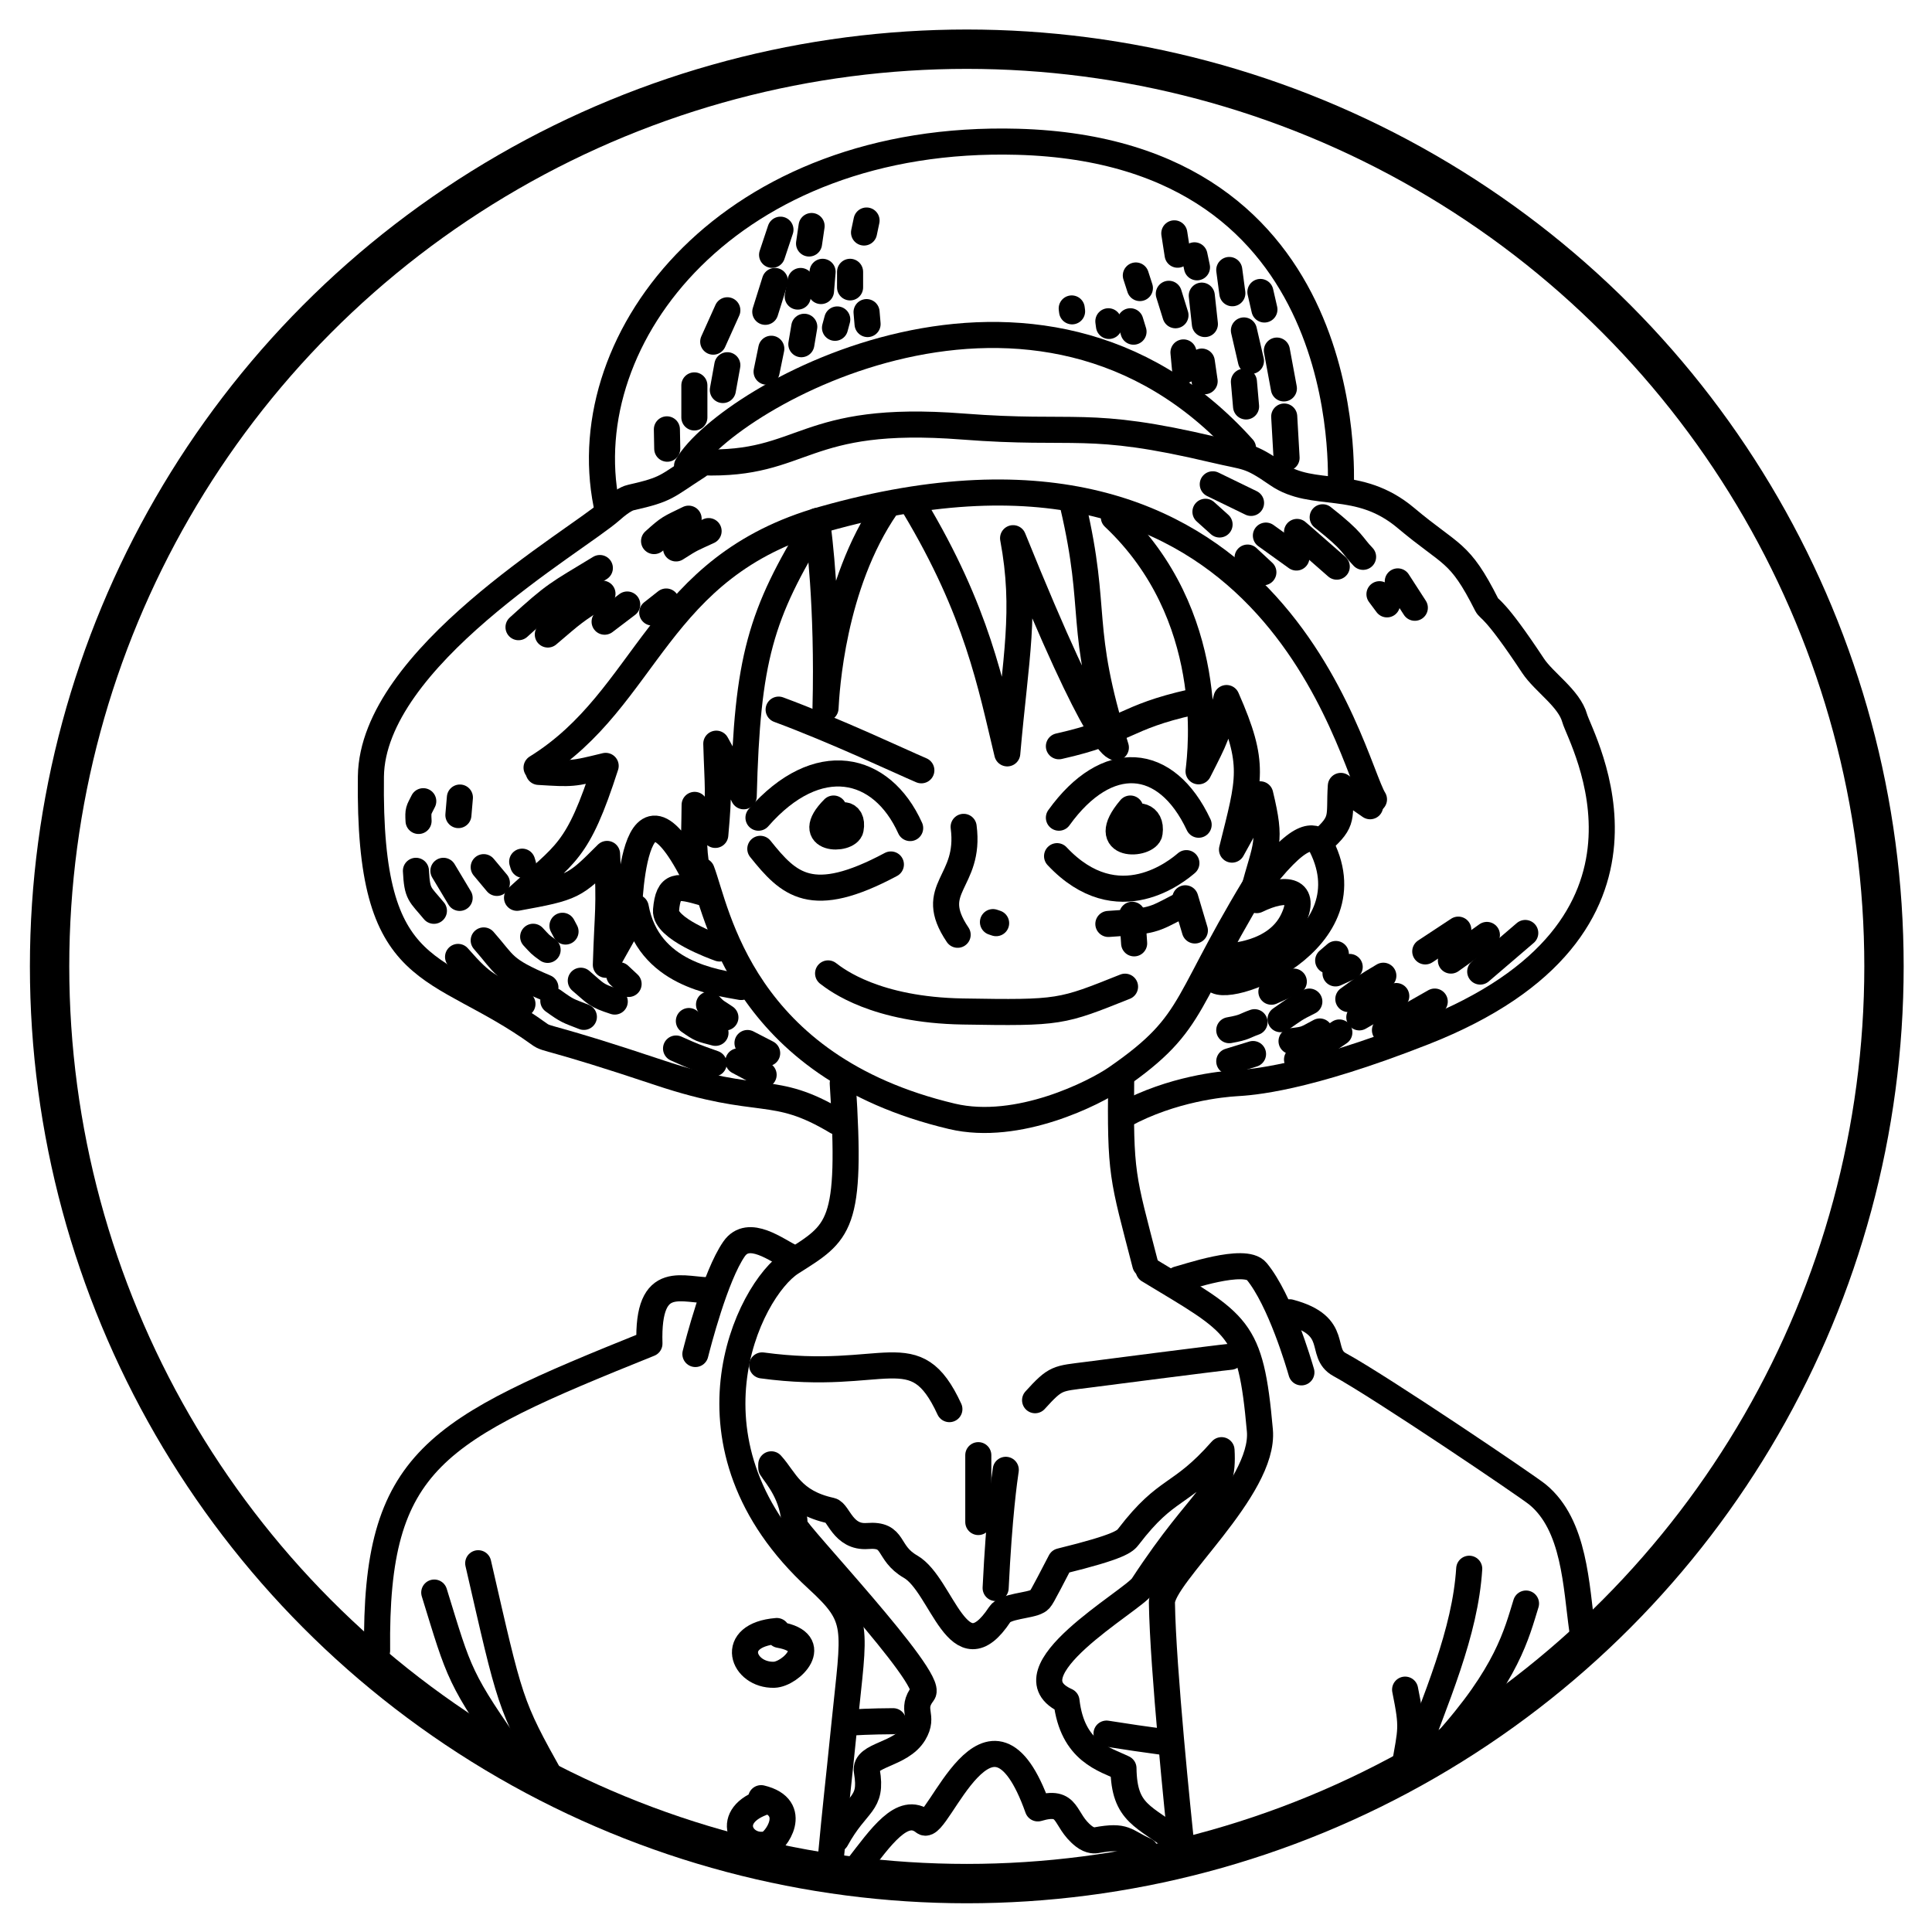 <?xml version="1.0" encoding="UTF-8" standalone="no"?>
<!DOCTYPE svg PUBLIC "-//W3C//DTD SVG 1.1//EN" "http://www.w3.org/Graphics/SVG/1.1/DTD/svg11.dtd">
<svg width="100%" height="100%" viewBox="0 0 1024 1024" version="1.1" xmlns="http://www.w3.org/2000/svg" xmlns:xlink="http://www.w3.org/1999/xlink" xml:space="preserve" xmlns:serif="http://www.serif.com/" style="fill-rule:evenodd;clip-rule:evenodd;stroke-linecap:round;stroke-linejoin:round;stroke-miterlimit:1.5;">
    <g transform="matrix(5.623,0,0,5.623,-4356.1,-1974.32)">
        <circle cx="865.822" cy="442.207" r="86.455" style="fill:none;stroke:black;stroke-width:3.71px;"/>
    </g>
    <path d="M728.233,423.686C715.678,403.656 675.635,207.456 436.385,275.212C347.396,300.414 344.105,369.87 284.385,406.858" style="fill:none;stroke:black;stroke-width:13.82px;"/>
    <path d="M285.503,409.123C303.478,410.223 303.334,410.255 321.016,405.934C306.05,452.343 300.012,452.02 274.034,475.853C304.189,470.39 304.511,469.802 321.752,452.599C323.271,482.522 322.018,481.958 321.12,511.37C324.798,504.815 328.477,498.259 332.155,491.703" style="fill:none;stroke:black;stroke-width:13.82px;"/>
    <path d="M333.077,490.678C333.103,487.232 333.833,391.515 370.886,470.043C366.943,448.461 367.972,448.622 368.17,426.61C371.82,431.914 375.469,437.218 379.118,442.522C381.309,418.224 380.373,418.531 379.653,394.163C387.317,408.114 387.147,407.778 394.184,422.044C396.045,349.065 403.078,325.661 432.521,277.75" style="fill:none;stroke:black;stroke-width:13.82px;"/>
    <path d="M433.08,276.109C434.105,283.99 438.93,321.095 437.541,375.351C438.027,366.436 441.095,310.117 469.792,268.514" style="fill:none;stroke:black;stroke-width:13.82px;"/>
    <path d="M484.537,268.342C518.041,324.181 525.086,362.914 533.869,399.303C538.325,348.36 544.166,323.797 536.959,285.251C583.15,399.623 590.861,395.382 591.437,396.202C571.07,330.937 582.195,325.463 568.706,267.805" style="fill:none;stroke:black;stroke-width:13.82px;"/>
    <path d="M590.365,274.168C645.189,325.839 636.606,397.538 635.256,408.812C644.708,390.197 644.729,390.478 650.089,369.977C665.626,405.282 662.334,412.692 652.986,450.315C660.98,435.883 660.876,436.298 667.938,421.012C674.188,446.93 671.1,447.061 664.192,472.965C690.651,437.433 695.843,444.512 700.312,445.853C712.785,434.992 709.59,433.146 710.665,416.55C715.84,420.14 721.014,423.73 726.189,427.32" style="fill:none;stroke:black;stroke-width:13.82px;"/>
    <path d="M336.961,480.969C343.503,516.261 379.117,520.637 392.807,523.134" style="fill:none;stroke:black;stroke-width:13.82px;"/>
    <path d="M371.913,461.551C379.996,482.793 392.86,565.208 504.544,591.679C539.706,600.013 580.484,579.061 591.439,571.511C636.215,540.649 625.666,531.718 673.325,456.41" style="fill:none;stroke:black;stroke-width:13.82px;"/>
    <path d="M699.106,446.017C728.729,499.009 647.031,529.341 643.358,518.33" style="fill:none;stroke:black;stroke-width:13.82px;"/>
    <path d="M372.884,473.202C359.188,469.299 354.203,468.207 353.004,482.455C352.185,492.188 378.795,501.772 381.422,502.719" style="fill:none;stroke:black;stroke-width:13.82px;"/>
    <path d="M594.249,571.263C593.691,623.13 594.831,622.956 607.028,670.19" style="fill:none;stroke:black;stroke-width:13.82px;"/>
    <path d="M446.672,574.176C451.657,650.741 444.91,652.98 419.435,669.167C396.461,683.765 356.177,766.405 433.103,836.925C456.118,858.024 452.824,861.843 447.592,913.603C443.722,951.883 443.486,951.282 439.926,989.235" style="fill:none;stroke:black;stroke-width:13.82px;"/>
    <path d="M608.812,673.207C656.573,702.141 662.824,702.641 667.762,758.17C670.511,789.082 615.642,835.014 615.843,849.432C616.329,884.245 624.795,965.589 625.843,975.665" style="fill:none;stroke:black;stroke-width:13.82px;"/>
    <path d="M624.347,678.062C628.284,677.167 659.744,666.134 666.081,673.847C678.617,689.106 688.461,722.887 689.772,727.383" style="fill:none;stroke:black;stroke-width:13.82px;"/>
    <path d="M683.572,695.538C710.856,702.817 698.657,717.058 710.003,723.26C731.889,735.224 809.55,787.719 814.911,792.117C834.732,808.38 835.312,840.519 838.664,864.163" style="fill:none;stroke:black;stroke-width:13.82px;"/>
    <path d="M778.72,831.464C776.556,865.378 761.719,898.79 745.89,941.241" style="fill:none;stroke:black;stroke-width:13.82px;"/>
    <path d="M808.818,849.911C803.913,865.647 799.021,887.261 765.296,924.485" style="fill:none;stroke:black;stroke-width:13.82px;"/>
    <path d="M744.738,895.543C748.913,916.206 747.92,916.126 744.321,937.081" style="fill:none;stroke:black;stroke-width:13.82px;"/>
    <path d="M419.487,666.411C411.868,662.866 396.846,650.806 389.092,661.94C379.08,676.318 369.74,713.049 368.569,717.653" style="fill:none;stroke:black;stroke-width:13.82px;"/>
    <path d="M377.739,683.887C362.192,684.453 342.998,673.267 344.216,712.152C230.454,757.994 198.715,773.362 199.873,874.826" style="fill:none;stroke:black;stroke-width:13.82px;"/>
    <path d="M230.162,844.086C243.687,887.932 242.995,889.131 273.889,933.032" style="fill:none;stroke:black;stroke-width:13.82px;"/>
    <path d="M253.463,828.551C270.498,902.711 269.94,903.035 292.347,943.064" style="fill:none;stroke:black;stroke-width:13.82px;"/>
    <path d="M411.72,864.474C385.518,866.619 393.689,888.115 410.265,887.663C419.244,887.418 436.059,870.53 413.09,866.522" style="fill:none;stroke:black;stroke-width:13.82px;"/>
    <path d="M405.895,954.768C382.731,962.085 393.031,980.572 406.58,977.436C411.01,976.411 424.221,958.039 403.406,953.068" style="fill:none;stroke:black;stroke-width:13.82px;"/>
    <path d="M548.617,742.141C559.707,729.902 560.359,730.737 576.289,728.676C582.359,727.89 644.629,719.834 652.198,719.112" style="fill:none;stroke:black;stroke-width:13.82px;"/>
    <path d="M403.953,723.694C469.893,732.69 484.814,707.029 503.194,746.868" style="fill:none;stroke:black;stroke-width:13.82px;"/>
    <path d="M408.807,776.123C416.232,784.277 419.535,796.1 440.419,800.658C444.406,801.528 446.762,815.133 459.781,814.113C474.872,812.931 469.549,822.85 482.625,830.376C499.485,840.081 507.811,889.171 529.931,855.639C532.907,851.127 545.616,851.193 549.971,848.643C551.653,847.658 551.578,847.701 562.087,827.508C594.166,819.628 596.318,816.819 598.188,814.38C618.865,787.402 625.078,793.992 647.438,768.624C648.885,794.128 638.524,790.28 605.585,840.573C600.372,848.533 531.812,886.636 565.264,901.565C568.396,928.594 585.5,932.357 595.464,937.202C595.768,961.672 606.504,962.276 624.67,976.509" style="fill:none;stroke:black;stroke-width:13.82px;"/>
    <path d="M408.807,778.064C411.462,782.342 420.572,791.89 421.231,808.652C421.367,812.111 495.151,889.679 489.216,897.373C482.181,906.493 490.267,909.119 484.435,918.765C477.405,930.392 457.941,929.845 459.461,938.751C462.566,956.948 454.361,954.602 443.202,974.897" style="fill:none;stroke:black;stroke-width:13.82px;"/>
    <path d="M454.439,989.721C466.658,974 478.327,956.626 489.747,965.784C496.88,971.505 524.668,887.008 550.058,958.483C567.33,953.377 563.277,964.498 574.459,973.247C577.891,975.932 580.594,975.44 581.146,975.339C596.721,972.5 596.092,975.95 606.953,980.771" style="fill:none;stroke:black;stroke-width:13.82px;"/>
    <path d="M518.519,771.268L518.519,806.706" style="fill:none;stroke:black;stroke-width:13.82px;"/>
    <path d="M533.082,779.035C532.354,784.012 529.591,802.895 527.711,841.682" style="fill:none;stroke:black;stroke-width:13.82px;"/>
    <path d="M586.482,918.845C602.278,921.321 601.717,921.167 618.043,923.461" style="fill:none;stroke:black;stroke-width:13.82px;"/>
    <path d="M449.585,913.019C461.729,912.313 471.474,912.282 473.378,912.275" style="fill:none;stroke:black;stroke-width:13.82px;"/>
    <path d="M412.691,376.112C443.405,387.495 477.539,403.692 488.333,408.273" style="fill:none;stroke:black;stroke-width:13.82px;"/>
    <path d="M561.238,395.53C597.786,387.335 595.382,380.263 631.719,372.141" style="fill:none;stroke:black;stroke-width:13.82px;"/>
    <path d="M510.752,438.25C514.671,468.176 490.608,470.314 507.573,495.447" style="fill:none;stroke:black;stroke-width:13.82px;"/>
    <path d="M526.286,488.736L527.967,489.297" style="fill:none;stroke:black;stroke-width:13.82px;"/>
    <path d="M438.905,515.922C443.611,519.535 464.196,535.338 510.271,536.111C562.109,536.981 562.392,536.49 596.295,522.967" style="fill:none;stroke:black;stroke-width:13.82px;"/>
    <path d="M587.453,489.707C611.2,488.186 611.019,487.624 624.624,480.523" style="fill:none;stroke:black;stroke-width:13.82px;"/>
    <path d="M600.074,484.853C600.422,489.9 600.769,494.948 601.117,499.995" style="fill:none;stroke:black;stroke-width:13.82px;"/>
    <path d="M628.23,476.115C629.924,481.8 631.618,487.485 633.311,493.169" style="fill:none;stroke:black;stroke-width:13.82px;"/>
    <path d="M561.238,433.395C586.597,398.147 618.091,400.398 635.309,437.121" style="fill:none;stroke:black;stroke-width:13.82px;"/>
    <path d="M599.103,428.541C580.952,449.944 608.35,448.174 609.317,441.405C610.712,431.647 601.623,431.031 599.015,434.916C598.713,435.366 598.864,446.869 604.152,437.207" style="fill:none;stroke:black;stroke-width:13.82px;"/>
    <path d="M560.267,453.784C592.638,488.256 624.629,461.037 628.811,457.479" style="fill:none;stroke:black;stroke-width:13.82px;"/>
    <path d="M402.011,433.395C433.272,397.682 467.284,405.366 482.401,438.893" style="fill:none;stroke:black;stroke-width:13.82px;"/>
    <path d="M402.982,449.901C418.204,468.878 430.016,480.727 472.189,458.187" style="fill:none;stroke:black;stroke-width:13.82px;"/>
    <path d="M441.818,428.541C424.767,445.708 449.622,445.921 450.859,439.387C452.653,429.912 443.142,430.428 443.656,436.795C443.677,437.051 445.315,432.938 446.67,437.908" style="fill:none;stroke:black;stroke-width:13.82px;"/>
    <path d="M666.095,477.086C682.027,469.359 692.918,471.685 685.235,487.609C676.219,506.297 651.462,506.804 649.555,507.057" style="fill:none;stroke:black;stroke-width:13.82px;"/>
    <path d="M371.913,245.041C427.193,246.896 424.388,219.4 510.297,226.071C571.297,230.809 575.838,222.357 643.363,238.363C661.348,242.627 661.713,240.823 676.991,251.405C696.099,264.639 719.672,253.123 745.101,274.493C769.56,295.047 773.402,291.596 787.992,320.519C789.455,323.419 791.66,321.258 812.55,352.859C818.341,361.62 831.698,370.098 834.631,380.702C837.645,391.596 895.701,491.653 754.527,547.093C691.149,571.981 663.172,573.645 654.93,574.136C648.126,574.54 621.21,577.016 595.737,590.887" style="fill:none;stroke:black;stroke-width:13.82px;"/>
    <path d="M369.971,246.983C352.845,257.96 353.86,259.295 334.465,263.687C333.483,263.909 330.586,264.565 323.884,270.489C305.102,287.088 197.393,348.558 196.585,411.569C195.162,522.45 230.844,508.344 285.958,548.166C290.283,551.29 290.675,548.894 349.457,568.556C403.828,586.742 409.477,574.115 443.485,594.489" style="fill:none;stroke:black;stroke-width:13.82px;"/>
    <path d="M321.426,267.371C303.53,177.718 387.666,70.95 539.393,75.146C720.879,80.164 710.383,253.146 710.732,258.148" style="fill:none;stroke:black;stroke-width:13.82px;"/>
    <path d="M364.146,246.983C385.666,209.949 549.992,116.479 658.825,237.517" style="fill:none;stroke:black;stroke-width:13.82px;"/>
    <path d="M413.662,121.737L409.222,135.069" style="fill:none;stroke:black;stroke-width:13.82px;"/>
    <path d="M430.167,119.795L428.813,129.058" style="fill:none;stroke:black;stroke-width:13.82px;"/>
    <path d="M459.294,116.882L457.954,123.235" style="fill:none;stroke:black;stroke-width:13.82px;"/>
    <path d="M450.556,144.067L450.556,152.32" style="fill:none;stroke:black;stroke-width:13.82px;"/>
    <path d="M435.992,144.067L435.142,154.263" style="fill:none;stroke:black;stroke-width:13.82px;"/>
    <path d="M424.341,148.922L422.817,157.194" style="fill:none;stroke:black;stroke-width:13.82px;"/>
    <path d="M410.749,148.922L405.617,165.271" style="fill:none;stroke:black;stroke-width:13.82px;"/>
    <path d="M385.506,164.456L378.021,181.085" style="fill:none;stroke:black;stroke-width:13.82px;"/>
    <path d="M368.029,204.263L368.029,221.254" style="fill:none;stroke:black;stroke-width:13.82px;"/>
    <path d="M385.506,193.583L383.124,206.723" style="fill:none;stroke:black;stroke-width:13.82px;"/>
    <path d="M408.807,184.845C407.975,188.897 407.142,192.949 406.31,197.001" style="fill:none;stroke:black;stroke-width:13.82px;"/>
    <path d="M426.283,173.194C425.766,176.275 425.248,179.355 424.73,182.435" style="fill:none;stroke:black;stroke-width:13.82px;"/>
    <path d="M443.759,169.311L442.564,173.744" style="fill:none;stroke:black;stroke-width:13.82px;"/>
    <path d="M459.294,165.427L459.834,171.759" style="fill:none;stroke:black;stroke-width:13.82px;"/>
    <path d="M353.466,227.565L353.655,237.829" style="fill:none;stroke:black;stroke-width:13.82px;"/>
    <path d="M568.035,163.485L568.227,165.011" style="fill:none;stroke:black;stroke-width:13.82px;"/>
    <path d="M587.453,170.282L587.782,172.756" style="fill:none;stroke:black;stroke-width:13.82px;"/>
    <path d="M599.103,170.282L600.795,175.796" style="fill:none;stroke:black;stroke-width:13.82px;"/>
    <path d="M602.016,146.009L604.166,152.678" style="fill:none;stroke:black;stroke-width:13.82px;"/>
    <path d="M622.405,123.678L624.164,134.999" style="fill:none;stroke:black;stroke-width:13.82px;"/>
    <path d="M619.492,155.718C620.672,159.507 621.852,163.297 623.031,167.086" style="fill:none;stroke:black;stroke-width:13.82px;"/>
    <path d="M627.259,186.787C627.552,189.905 627.845,193.023 628.138,196.142" style="fill:none;stroke:black;stroke-width:13.82px;"/>
    <path d="M636.968,156.689L638.616,171.748" style="fill:none;stroke:black;stroke-width:13.82px;"/>
    <path d="M633.085,135.329L634.425,141.682" style="fill:none;stroke:black;stroke-width:13.82px;"/>
    <path d="M651.532,143.096C652.078,147.205 652.624,151.314 653.17,155.423" style="fill:none;stroke:black;stroke-width:13.82px;"/>
    <path d="M659.299,175.136L663.032,191.302" style="fill:none;stroke:black;stroke-width:13.82px;"/>
    <path d="M668.037,154.747L670.168,164.041" style="fill:none;stroke:black;stroke-width:13.82px;"/>
    <path d="M676.775,185.816L680.483,205.873" style="fill:none;stroke:black;stroke-width:13.82px;"/>
    <path d="M680.659,220.768C681.076,228.068 681.493,235.368 681.909,242.669" style="fill:none;stroke:black;stroke-width:13.82px;"/>
    <path d="M659.299,202.321C659.68,206.691 660.061,211.062 660.441,215.432" style="fill:none;stroke:black;stroke-width:13.82px;"/>
    <path d="M636.968,191.641L638.485,202.065" style="fill:none;stroke:black;stroke-width:13.82px;"/>
    <path d="M642.794,256.692L663.08,266.553" style="fill:none;stroke:black;stroke-width:13.82px;"/>
    <path d="M638.91,271.255C641.405,273.498 643.901,275.741 646.396,277.983" style="fill:none;stroke:black;stroke-width:13.82px;"/>
    <path d="M661.241,295.528C664.033,298.124 666.825,300.72 669.616,303.316" style="fill:none;stroke:black;stroke-width:13.82px;"/>
    <path d="M670.95,283.877C676.344,287.752 681.738,291.628 687.133,295.504" style="fill:none;stroke:black;stroke-width:13.82px;"/>
    <path d="M687.455,281.935C688.053,282.39 688.027,282.394 708.512,300.338" style="fill:none;stroke:black;stroke-width:13.82px;"/>
    <path d="M701.048,274.168C717.942,287.458 716.104,288.569 722.465,295.133" style="fill:none;stroke:black;stroke-width:13.82px;"/>
    <path d="M731.146,314.946L735.146,320.327" style="fill:none;stroke:black;stroke-width:13.82px;"/>
    <path d="M740.855,308.149C743.866,312.808 746.878,317.467 749.89,322.126" style="fill:none;stroke:black;stroke-width:13.82px;"/>
    <path d="M346.67,286.789C354.821,279.409 354.646,279.965 364.979,274.906" style="fill:none;stroke:black;stroke-width:13.82px;"/>
    <path d="M358.32,290.673C366.775,285.221 366.615,285.65 375.574,281.487" style="fill:none;stroke:black;stroke-width:13.82px;"/>
    <path d="M274.823,332.422C294.602,314.434 294.813,315.121 317.935,301.067" style="fill:none;stroke:black;stroke-width:13.82px;"/>
    <path d="M290.357,336.305C304.226,324.516 303.701,324.599 319.323,314.655" style="fill:none;stroke:black;stroke-width:13.82px;"/>
    <path d="M320.455,329.509C324.449,326.473 328.443,323.438 332.438,320.402" style="fill:none;stroke:black;stroke-width:13.82px;"/>
    <path d="M345.699,324.654L353.109,318.815" style="fill:none;stroke:black;stroke-width:13.82px;"/>
    <path d="M224.336,424.657C221.801,429.715 221.542,429.327 221.847,435.124" style="fill:none;stroke:black;stroke-width:13.82px;"/>
    <path d="M243.754,422.715C243.489,425.814 243.224,428.913 242.959,432.012" style="fill:none;stroke:black;stroke-width:13.82px;"/>
    <path d="M220.453,461.551C221.111,474.345 222.46,473.633 229.98,482.739" style="fill:none;stroke:black;stroke-width:13.82px;"/>
    <path d="M235.016,461.551C237.882,466.335 240.748,471.118 243.614,475.902" style="fill:none;stroke:black;stroke-width:13.82px;"/>
    <path d="M256.376,459.61C258.703,462.395 261.03,465.18 263.357,467.965" style="fill:none;stroke:black;stroke-width:13.82px;"/>
    <path d="M276.765,456.697L277.287,458.39" style="fill:none;stroke:black;stroke-width:13.82px;"/>
    <path d="M242.783,507.184C256.879,523.319 258.088,521.554 276.915,532.099" style="fill:none;stroke:black;stroke-width:13.82px;"/>
    <path d="M256.376,498.445C267.748,511.316 266.068,513.684 289.082,523.414" style="fill:none;stroke:black;stroke-width:13.82px;"/>
    <path d="M282.59,496.504C286.359,500.507 285.935,500.398 290.253,503.456" style="fill:none;stroke:black;stroke-width:13.82px;"/>
    <path d="M298.125,490.678L299.748,493.735" style="fill:none;stroke:black;stroke-width:13.82px;"/>
    <path d="M293.27,530.485C300.972,536.039 300.888,535.606 309.464,538.974" style="fill:none;stroke:black;stroke-width:13.82px;"/>
    <path d="M307.834,519.805C316.197,526.917 315.595,527.51 325.837,530.852" style="fill:none;stroke:black;stroke-width:13.82px;"/>
    <path d="M358.32,555.729C368.176,560.129 367.758,559.907 378.296,563.673" style="fill:none;stroke:black;stroke-width:13.82px;"/>
    <path d="M365.117,541.165C371.707,545.791 371.447,545.348 379.227,547.434" style="fill:none;stroke:black;stroke-width:13.82px;"/>
    <path d="M375.796,532.427C379.71,536.692 379.833,536.027 384.481,539.271" style="fill:none;stroke:black;stroke-width:13.82px;"/>
    <path d="M391.331,562.525C395.799,564.91 400.267,567.295 404.735,569.681" style="fill:none;stroke:black;stroke-width:13.82px;"/>
    <path d="M396.185,552.816C399.661,554.611 403.137,556.407 406.613,558.203" style="fill:none;stroke:black;stroke-width:13.82px;"/>
    <path d="M328.222,516.893C329.871,518.434 331.52,519.976 333.169,521.518" style="fill:none;stroke:black;stroke-width:13.82px;"/>
    <path d="M703.96,509.125L708.034,505.634" style="fill:none;stroke:black;stroke-width:13.82px;"/>
    <path d="M707.844,515.922L715.369,512.504" style="fill:none;stroke:black;stroke-width:13.82px;"/>
    <path d="M714.64,529.514C723.93,522.831 723.498,522.9 733.199,517.155" style="fill:none;stroke:black;stroke-width:13.82px;"/>
    <path d="M720.466,539.223L740.049,527.924" style="fill:none;stroke:black;stroke-width:13.82px;"/>
    <path d="M734.058,546.02C736.197,544.856 736.019,544.669 760.445,530.849" style="fill:none;stroke:black;stroke-width:13.82px;"/>
    <path d="M755.418,504.271C761.252,500.424 767.086,496.577 772.92,492.73" style="fill:none;stroke:black;stroke-width:13.82px;"/>
    <path d="M769.011,509.125C775.369,504.594 781.726,500.063 788.084,495.532" style="fill:none;stroke:black;stroke-width:13.82px;"/>
    <path d="M784.545,514.951C792.503,508.134 800.461,501.316 808.419,494.499" style="fill:none;stroke:black;stroke-width:13.82px;"/>
    <path d="M673.863,525.631C677.826,523.844 681.788,522.058 685.751,520.271" style="fill:none;stroke:black;stroke-width:13.82px;"/>
    <path d="M678.717,540.194C686.432,534.873 685.894,534.888 693.978,530.86" style="fill:none;stroke:black;stroke-width:13.82px;"/>
    <path d="M684.542,551.845C692.784,550.94 692.184,550.529 699.499,546.705" style="fill:none;stroke:black;stroke-width:13.82px;"/>
    <path d="M687.455,561.554C695.56,557.503 694.871,557.338 709.884,547.23" style="fill:none;stroke:black;stroke-width:13.82px;"/>
    <path d="M651.532,546.02C660.165,544.482 659.357,543.765 664.94,541.789" style="fill:none;stroke:black;stroke-width:13.82px;"/>
    <path d="M651.532,562.525C655.731,561.235 659.931,559.945 664.13,558.655" style="fill:none;stroke:black;stroke-width:13.82px;"/>
</svg>
